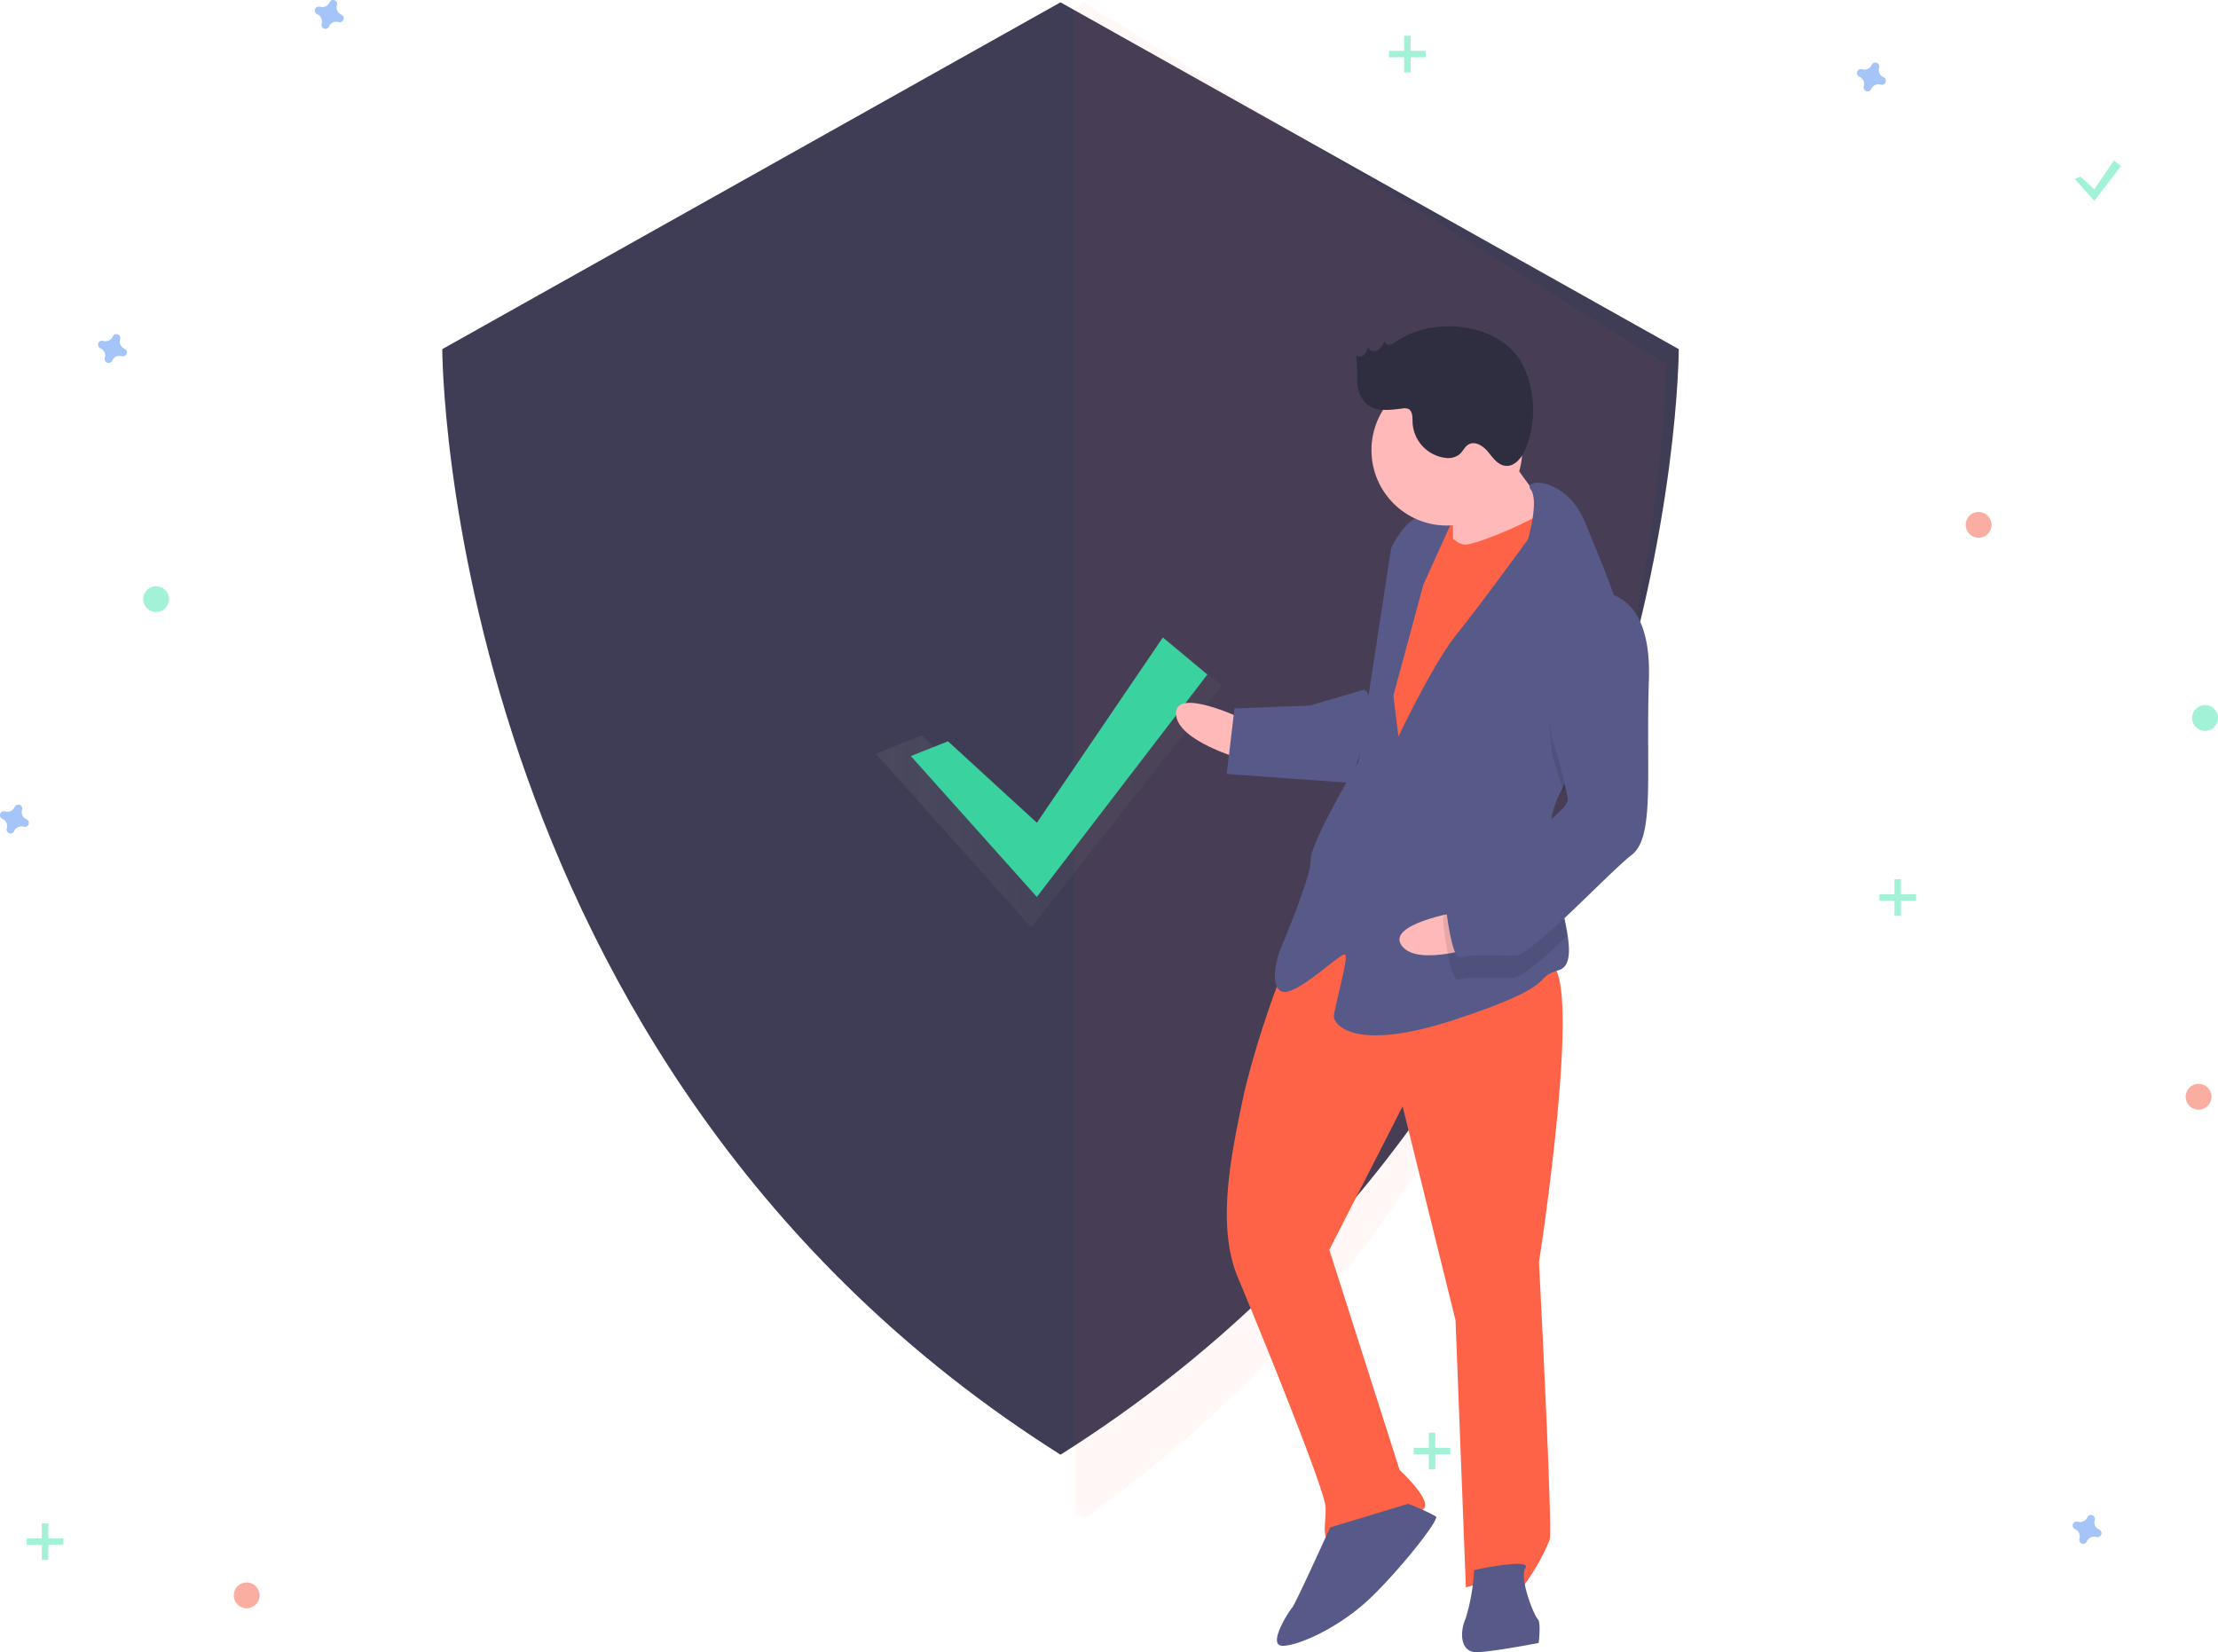 <svg xmlns="http://www.w3.org/2000/svg" xmlns:xlink="http://www.w3.org/1999/xlink" width="196" height="146" viewBox="0 0 196 146">
  <defs>
    <linearGradient id="linear-gradient" y1="0.5" x2="1" y2="0.5" gradientUnits="objectBoundingBox">
      <stop offset="0" stop-color="gray" stop-opacity="0.251"/>
      <stop offset="0.535" stop-color="gray" stop-opacity="0.122"/>
      <stop offset="1" stop-color="gray" stop-opacity="0.102"/>
    </linearGradient>
  </defs>
  <g id="Group_610" data-name="Group 610" transform="translate(-963.11 -1798.529)">
    <path id="Path_887" data-name="Path 887" d="M386.63,76.854,332,107.5s0,63.214,54.633,97.695c54.633-34.481,54.633-97.695,54.633-97.695Z" transform="translate(670.193 1721.88)" fill="#3f3d56"/>
    <path id="Path_888" data-name="Path 888" d="M599.578,76.854l-.878.547V210.2c.292.209.583.417.878.624,51.4-35.993,51.4-101.979,51.4-101.979Z" transform="translate(459.335 1721.88)" fill="tomato" opacity="0.04"/>
    <g id="Group_609" data-name="Group 609" transform="translate(963.11 1798.529)">
      <path id="Path_891" data-name="Path 891" d="M325.646,108.558a.7.7,0,0,1-.39-.846.34.34,0,0,0,.015-.078h0a.351.351,0,0,0-.631-.233h0a.334.334,0,0,0-.039.069.7.7,0,0,1-.846.39.337.337,0,0,0-.078-.015h0a.351.351,0,0,0-.233.631h0a.337.337,0,0,0,.069.039.7.7,0,0,1,.39.846.337.337,0,0,0-.015.078h0a.351.351,0,0,0,.631.233h0a.339.339,0,0,0,.039-.069.7.7,0,0,1,.846-.39.335.335,0,0,0,.078.015h0a.351.351,0,0,0,.233-.631h0A.335.335,0,0,0,325.646,108.558Z" transform="translate(-295.482 -107.261)" fill="#4d8af0" opacity="0.5"/>
      <path id="Path_892" data-name="Path 892" d="M179.646,433.558a.7.7,0,0,1-.39-.846.34.34,0,0,0,.015-.078h0a.351.351,0,0,0-.631-.233h0a.332.332,0,0,0-.039.069.7.7,0,0,1-.846.39.337.337,0,0,0-.078-.015h0a.351.351,0,0,0-.233.631h0a.335.335,0,0,0,.069.039.7.7,0,0,1,.39.846.338.338,0,0,0-.015.078h0a.351.351,0,0,0,.631.233h0a.339.339,0,0,0,.039-.069.7.7,0,0,1,.846-.39.34.34,0,0,0,.078.015h0a.351.351,0,0,0,.233-.631h0A.333.333,0,0,0,179.646,433.558Z" transform="translate(-177.305 -361.158)" fill="#4d8af0" opacity="0.5"/>
      <circle id="Ellipse_113" data-name="Ellipse 113" cx="1.143" cy="1.143" r="1.143" transform="translate(173.704 45.235)" fill="#f55f44" opacity="0.5"/>
      <circle id="Ellipse_114" data-name="Ellipse 114" cx="1.143" cy="1.143" r="1.143" transform="translate(20.656 139.838)" fill="#f55f44" opacity="0.5"/>
      <circle id="Ellipse_115" data-name="Ellipse 115" cx="1.143" cy="1.143" r="1.143" transform="translate(193.141 95.773)" fill="#f55f44" opacity="0.5"/>
      <path id="Path_893" data-name="Path 893" d="M864.646,137.558a.7.7,0,0,1-.39-.846.337.337,0,0,0,.015-.078h0a.351.351,0,0,0-.631-.233h0a.327.327,0,0,0-.039.069.7.7,0,0,1-.846.39.335.335,0,0,0-.078-.015h0a.351.351,0,0,0-.233.631h0a.343.343,0,0,0,.069.039.7.7,0,0,1,.39.846.331.331,0,0,0-.015.078h0a.351.351,0,0,0,.631.233h0a.338.338,0,0,0,.039-.069.7.7,0,0,1,.846-.39.334.334,0,0,0,.078.015h0a.351.351,0,0,0,.232-.631h0A.334.334,0,0,0,864.646,137.558Z" transform="translate(-698.205 -130.735)" fill="#4d8af0" opacity="0.5"/>
      <path id="Path_894" data-name="Path 894" d="M964.646,765.558a.7.7,0,0,1-.39-.846.333.333,0,0,0,.015-.078h0a.351.351,0,0,0-.631-.233h0a.348.348,0,0,0-.039.069.7.7,0,0,1-.846.39.32.32,0,0,0-.078-.015h0a.351.351,0,0,0-.233.631h0a.329.329,0,0,0,.069.039.7.7,0,0,1,.39.846.333.333,0,0,0-.015.078h0a.351.351,0,0,0,.631.233h0a.333.333,0,0,0,.039-.069.7.7,0,0,1,.846-.39.327.327,0,0,0,.078.015h0a.351.351,0,0,0,.233-.631h0A.323.323,0,0,0,964.646,765.558Z" transform="translate(-779.148 -630.392)" fill="#4d8af0" opacity="0.5"/>
      <path id="Path_895" data-name="Path 895" d="M172.646,243.558a.7.7,0,0,1-.39-.846.337.337,0,0,0,.015-.078h0a.351.351,0,0,0-.631-.233h0a.336.336,0,0,0-.039.069.7.7,0,0,1-.846.39.336.336,0,0,0-.078-.015h0a.351.351,0,0,0-.233.631h0a.337.337,0,0,0,.069.039.7.7,0,0,1,.39.846.34.34,0,0,0-.015.078h0a.351.351,0,0,0,.631.233h0a.335.335,0,0,0,.039-.069.7.7,0,0,1,.846-.39.334.334,0,0,0,.078.015h0a.351.351,0,0,0,.233-.631h0A.334.334,0,0,0,172.646,243.558Z" transform="translate(-161.639 -212.737)" fill="#4d8af0" opacity="0.5"/>
      <circle id="Ellipse_116" data-name="Ellipse 116" cx="1.143" cy="1.143" r="1.143" transform="translate(12.653 51.798)" fill="#47e6b1" opacity="0.5"/>
      <circle id="Ellipse_117" data-name="Ellipse 117" cx="1.143" cy="1.143" r="1.143" transform="translate(193.713 62.3)" fill="#47e6b1" opacity="0.5"/>
      <g id="Group_136" data-name="Group 136" transform="translate(2.362 134.603)" opacity="0.5">
        <rect id="Rectangle_158" data-name="Rectangle 158" width="0.572" height="3.24" transform="translate(1.334)" fill="#47e6b1"/>
        <rect id="Rectangle_159" data-name="Rectangle 159" width="0.572" height="3.24" transform="translate(3.24 1.334) rotate(90)" fill="#47e6b1"/>
      </g>
      <g id="Group_137" data-name="Group 137" transform="translate(166.081 77.69)" opacity="0.5">
        <rect id="Rectangle_160" data-name="Rectangle 160" width="0.572" height="3.24" transform="translate(1.334)" fill="#47e6b1"/>
        <rect id="Rectangle_161" data-name="Rectangle 161" width="0.572" height="3.24" transform="translate(3.24 1.334) rotate(90)" fill="#47e6b1"/>
      </g>
      <path id="Path_896" data-name="Path 896" d="M793.433,116.933l1.228,1.125L796.4,115.5l.614.512-2.353,3.07-1.739-1.944Z" transform="translate(-609.59 -101.332)" fill="#47e6b1" opacity="0.5"/>
    </g>
    <g id="Group_608" data-name="Group 608" transform="translate(1040.509 1801.687)">
      <g id="Group_133" data-name="Group 133" transform="translate(0 53.382)" opacity="0.7">
        <path id="Path_889" data-name="Path 889" d="M348.958,311.2l9.689,8.881,12.011-17.327,4.845,4.037-16.856,21.364L344.921,312.81Z" transform="translate(-344.921 -302.75)" fill="url(#linear-gradient)"/>
      </g>
      <path id="Path_890" data-name="Path 890" d="M364.2,310.92l7.859,7.2L383.19,301.75l3.93,3.275-15.064,19.649L360.921,312.23Z" transform="translate(-357.83 -248.576)" fill="#3ad29f"/>
      <g id="Group_134" data-name="Group 134" transform="translate(45.346)" opacity="0.5">
        <rect id="Rectangle_154" data-name="Rectangle 154" width="0.572" height="3.24" transform="translate(1.334)" fill="#47e6b1"/>
        <rect id="Rectangle_155" data-name="Rectangle 155" width="0.572" height="3.24" transform="translate(3.24 1.334) rotate(90)" fill="#47e6b1"/>
      </g>
      <g id="Group_135" data-name="Group 135" transform="translate(47.527 123.446)" opacity="0.5">
        <rect id="Rectangle_156" data-name="Rectangle 156" width="0.572" height="3.24" transform="translate(1.334)" fill="#47e6b1"/>
        <rect id="Rectangle_157" data-name="Rectangle 157" width="0.572" height="3.24" transform="translate(3.24 1.334) rotate(90)" fill="#47e6b1"/>
      </g>
      <rect id="Rectangle_162" data-name="Rectangle 162" width="4.239" height="5.45" transform="translate(47.967 41.211) rotate(-2.221)" fill="tomato"/>
      <path id="Path_897" data-name="Path 897" d="M657.19,399.652s-5.865-2.8-5.771-.382,5.912,4.013,5.912,4.013Z" transform="translate(-624.898 -339.336)" fill="#ffb9b9"/>
      <path id="Path_898" data-name="Path 898" d="M675.929,499.161a84.628,84.628,0,0,0-3.79,11.66c-1.022,4.887-2.579,11.613-.577,16.383s7.7,18.79,7.756,20.3-.488,3.049.722,3,7.8-2.12,8.063-3.04-2.247-3.246-2.247-3.246l-6.208-19.453,6.477-12.674L690.8,531l.915,23.6s4.491-1.386,5.143-.2a18.263,18.263,0,0,0,2.268-4.027c.256-1.222-.95-24.505-.95-24.505s4.122-26.52.794-26.391S682.606,491.631,675.929,499.161Z" transform="translate(-639.577 -417.486)" fill="tomato"/>
      <path id="Path_899" data-name="Path 899" d="M699.97,767.164s-3.07,6.785-3.361,7.1-2.291,3.422-.778,3.363,5.084-1.712,7.713-4.238,6.1-6.9,5.781-7.193a17.85,17.85,0,0,0-2.467-1.116Z" transform="translate(-659.829 -635.35)" fill="#575a89"/>
      <path id="Path_900" data-name="Path 900" d="M779.774,793.453a17.632,17.632,0,0,1-.743,4.271c-.558,1.234-.488,3.049,1.025,2.99s5.422-.816,5.422-.816.232-1.827-.082-2.118-1.653-3.572-1.084-4.5S779.774,793.453,779.774,793.453Z" transform="translate(-726.91 -657.873)" fill="#575a89"/>
      <path id="Path_901" data-name="Path 901" d="M777.389,278.6a56.426,56.426,0,0,0,4.482,6.189c1.257,1.163-2.28,3.724-2.28,3.724l-6.33.851s.08-5.76-.246-6.353S777.389,278.6,777.389,278.6Z" transform="translate(-722.262 -242.7)" fill="#ffb9b9"/>
      <path id="Path_902" data-name="Path 902" d="M738.588,307.228s1.3,2.373,2.514,2.326,7.469-2.714,7.737-3.633,2.073,6.585,2.073,6.585L735.6,339.46l-3.736-2.582,1.81-15.825,1.487-8.541Z" transform="translate(-688.984 -264.589)" fill="tomato"/>
      <path id="Path_903" data-name="Path 903" d="M716.728,323.617a8.474,8.474,0,0,0-.94,3.975c0,.061,0,.121.01.181.145,2.8,1.176,6.038,1.547,8.393.268,1.689.192,2.922-.8,3.212-2.4.7.349,1.2-8.923,4.285s-10.891.422-10.914-.183,1.313-5.2,1-5.492-4.4,3.806-5.631,3.248-.141-3.63-.141-3.63,2.779-6.47,2.72-7.983,4.209-8.647,4.209-8.647l2.9-18.9s1.116-2.467,2.617-2.828a3.718,3.718,0,0,1,2.746.5l-2.512,5.551-2.65,9.8.443,3.619s3.081-6.482,5.105-8.985,6.339-8.426,6.339-8.426,1.007-3.4.247-4.415,3.172-1.171,4.849,3.005c.889,2.214,2.332,5.515,3.236,8.588.805,2.723,1.186,5.268.388,6.723C721.36,317.432,718.292,320.353,716.728,323.617Z" transform="translate(-656.233 -256.791)" fill="#575a89"/>
      <path id="Path_904" data-name="Path 904" d="M824.6,363.822c-1.22,2.223-4.288,5.144-5.852,8.408-.408-1.472-.907-2.995-.907-2.995s-1.912-10.227,3.743-12.87a3.784,3.784,0,0,1,2.628.734C825.017,359.821,825.4,362.367,824.6,363.822Z" transform="translate(-758.006 -305.431)" opacity="0.1"/>
      <path id="Path_905" data-name="Path 905" d="M685.3,392.191l-4.794,1.4-6.656.258-.685,5.783,10.938.788S686.84,392.737,685.3,392.191Z" transform="translate(-642.161 -334.401)" fill="#575a89"/>
      <path id="Path_906" data-name="Path 906" d="M755.917,494.231s-6.413,1.064-4.949,2.994,7.145-.1,7.145-.1Z" transform="translate(-704.483 -416.798)" fill="#ffb9b9"/>
      <path id="Path_907" data-name="Path 907" d="M778.977,461.5c.145,2.8,1.176,6.038,1.547,8.393-2.043,1.934-3.986,3.639-4.718,3.667-1.513.059-3.945-.15-4.84.188s-1.421-5.4-1.421-5.4a4.961,4.961,0,0,1,2.92-2.84A33.214,33.214,0,0,0,778.977,461.5Z" transform="translate(-719.435 -390.327)" opacity="0.1"/>
      <path id="Path_908" data-name="Path 908" d="M782.372,346.827s5.12-.8,4.843,7.69.54,13.916-1.519,15.511-8.747,8.823-10.26,8.881-3.945-.15-4.84.188-1.421-5.4-1.421-5.4a4.961,4.961,0,0,1,2.92-2.84c2.385-1,8-4.552,7.957-5.762a38.588,38.588,0,0,0-1.421-5.4S776.718,349.47,782.372,346.827Z" transform="translate(-718.904 -297.643)" fill="#575a89"/>
      <ellipse id="Ellipse_118" data-name="Ellipse 118" cx="6.661" cy="6.661" rx="6.661" ry="6.661" transform="translate(43.794 29.959)" fill="#ffb9b9"/>
      <path id="Path_909" data-name="Path 909" d="M733.752,226.889a1.285,1.285,0,0,1-.56.281.4.4,0,0,1-.463-.321,1.66,1.66,0,0,1-.635.815c-.311.162-.792.026-.837-.322a1.471,1.471,0,0,1-.338.713.506.506,0,0,1-.712.024,18.283,18.283,0,0,1,.095,2.266,2.886,2.886,0,0,0,.815,2.054c.833.725,2.085.546,3.18.409a.966.966,0,0,1,.5.027c.41.175.391.746.4,1.191a3.31,3.31,0,0,0,2.9,3.144,1.66,1.66,0,0,0,1.234-.3c.311-.264.47-.693.826-.891.58-.322,1.283.148,1.707.658s.842,1.138,1.5,1.231c.868.123,1.53-.762,1.854-1.576a9.19,9.19,0,0,0-.183-7.14C743.215,225.2,737.021,224.573,733.752,226.889Z" transform="translate(-687.77 -199.869)" fill="#2f2e41"/>
    </g>
  </g>
</svg>

